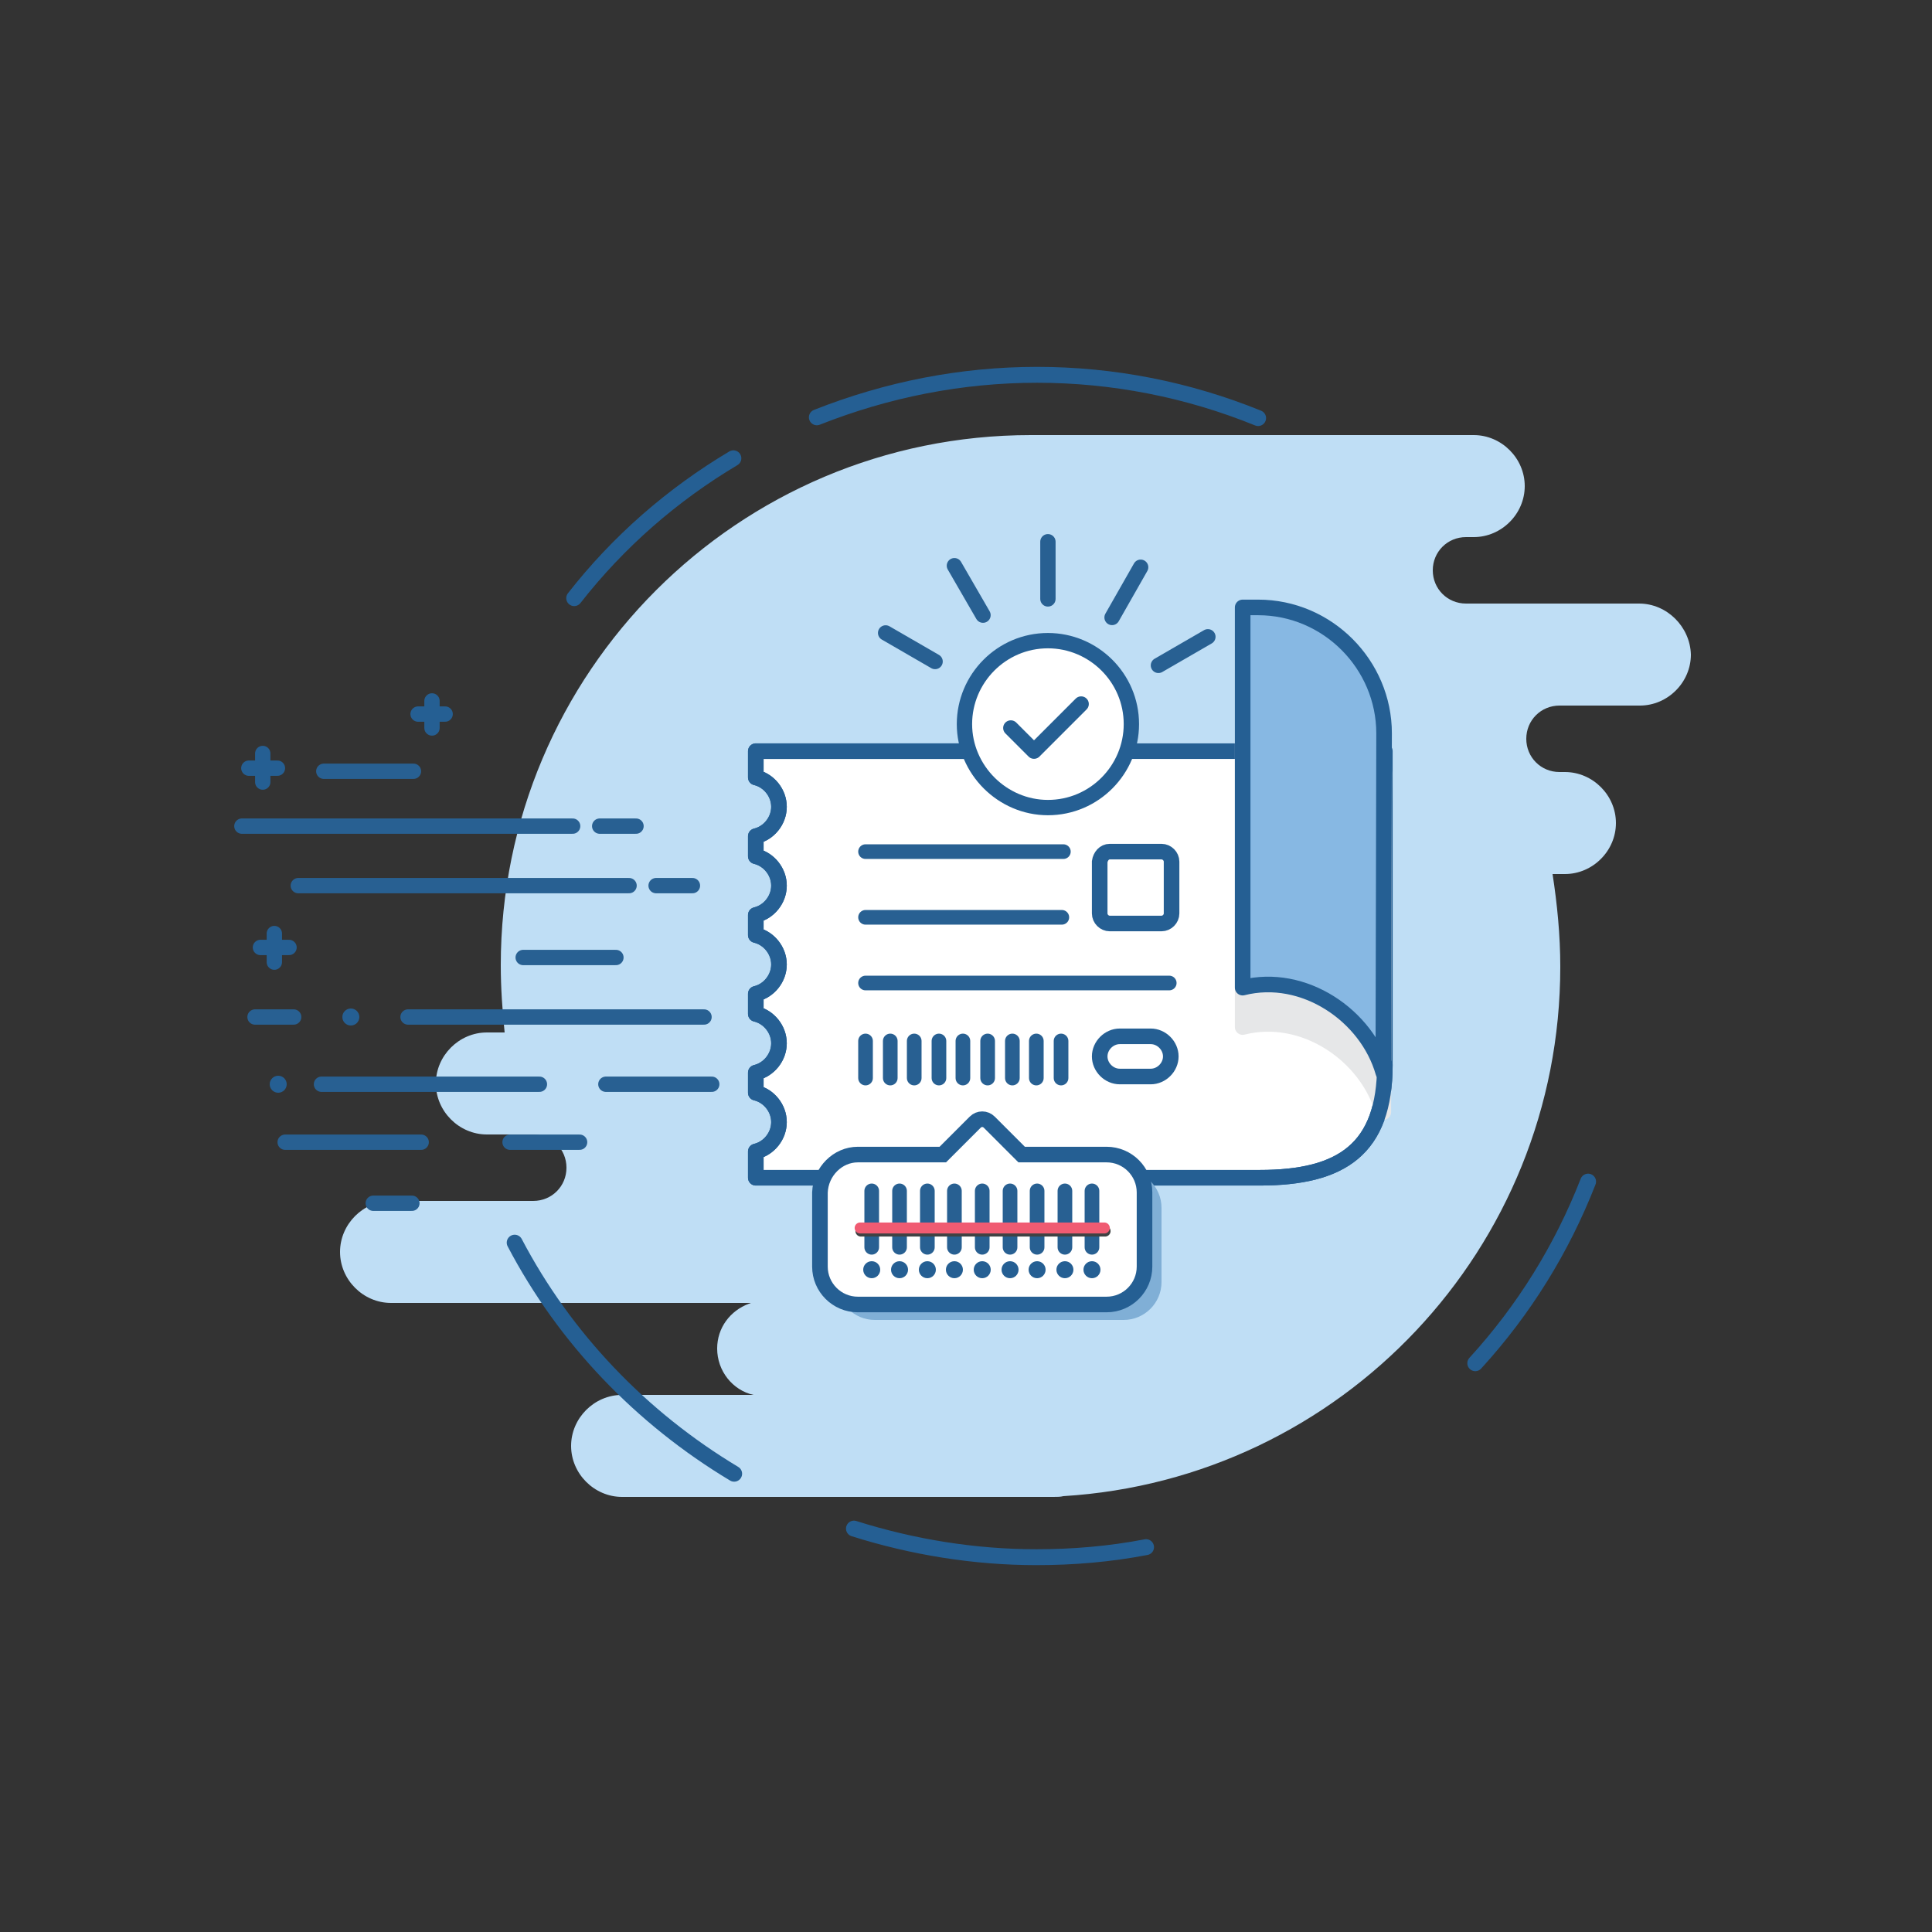 <?xml version="1.0" encoding="utf-8"?>
<!-- Generator: Adobe Illustrator 19.2.0, SVG Export Plug-In . SVG Version: 6.00 Build 0)  -->
<svg version="1.1" id="Layer_1" xmlns="http://www.w3.org/2000/svg" xmlns:xlink="http://www.w3.org/1999/xlink" x="0px" y="0px"
	 viewBox="0 0 250 250" style="enable-background:new 0 0 250 250;" xml:space="preserve">
<rect x="0" y="0" width="250" height="250" fill="#333333" stroke="none"/>
<style type="text/css">
	.st0{fill-rule:evenodd;clip-rule:evenodd;fill:#BFDEF5;}
	
		.st1{fill-rule:evenodd;clip-rule:evenodd;fill:none;stroke:#255F93;stroke-width:2.057;stroke-linecap:round;stroke-linejoin:round;stroke-miterlimit:22.926;}
	
		.st2{fill-rule:evenodd;clip-rule:evenodd;fill:none;stroke:#286092;stroke-width:1.896;stroke-linecap:round;stroke-linejoin:round;stroke-miterlimit:22.926;}
	.st3{fill-rule:evenodd;clip-rule:evenodd;fill:#FFFFFF;stroke:#255F93;stroke-width:1.897;stroke-miterlimit:22.926;}
	.st4{fill-rule:evenodd;clip-rule:evenodd;fill:#286092;stroke:#255F93;stroke-width:1.897;stroke-miterlimit:22.926;}
	.st5{fill-rule:evenodd;clip-rule:evenodd;fill:#D9DBDA;stroke:#255F93;stroke-width:2.331;stroke-miterlimit:22.926;}
	.st6{fill-rule:evenodd;clip-rule:evenodd;fill:#F7F8F9;stroke:#255F93;stroke-width:1.896;stroke-miterlimit:22.926;}
	.st7{fill-rule:evenodd;clip-rule:evenodd;fill:#255F93;}
	.st8{fill-rule:evenodd;clip-rule:evenodd;fill:#FFFFFF;stroke:#255F93;stroke-width:1.896;stroke-miterlimit:22.926;}
	.st9{fill-rule:evenodd;clip-rule:evenodd;fill:#87B8E3;stroke:#255F93;stroke-width:2.018;stroke-miterlimit:22.926;}
	
		.st10{fill-rule:evenodd;clip-rule:evenodd;fill:#FFFFFF;stroke:#255F93;stroke-width:2.018;stroke-linecap:round;stroke-linejoin:round;stroke-miterlimit:22.926;}
	.st11{fill-rule:evenodd;clip-rule:evenodd;fill:#FFFFFF;stroke:#255F93;stroke-width:2.018;stroke-miterlimit:22.926;}
	
		.st12{fill-rule:evenodd;clip-rule:evenodd;fill:none;stroke:#255F93;stroke-width:2.018;stroke-linecap:round;stroke-miterlimit:22.926;stroke-dasharray:2.018,6.055;}
	.st13{fill-rule:evenodd;clip-rule:evenodd;fill:#255F93;stroke:#255F93;stroke-width:2.018;stroke-miterlimit:22.926;}
	
		.st14{fill-rule:evenodd;clip-rule:evenodd;fill:none;stroke:#255F93;stroke-width:1.896;stroke-linecap:round;stroke-linejoin:round;stroke-miterlimit:22.926;}
	.st15{fill-rule:evenodd;clip-rule:evenodd;fill:#D1D3D4;stroke:#255F93;stroke-width:2.018;stroke-miterlimit:22.926;}
	.st16{fill-rule:evenodd;clip-rule:evenodd;fill:none;stroke:#255F93;stroke-width:2.018;stroke-miterlimit:22.926;}
	
		.st17{fill-rule:evenodd;clip-rule:evenodd;fill:none;stroke:#255F93;stroke-width:1.984;stroke-linecap:round;stroke-linejoin:round;stroke-miterlimit:22.926;}
	
		.st18{fill-rule:evenodd;clip-rule:evenodd;fill:none;stroke:#286092;stroke-width:1.984;stroke-linecap:round;stroke-linejoin:round;stroke-miterlimit:22.926;}
	
		.st19{fill-rule:evenodd;clip-rule:evenodd;fill:none;stroke:#255F93;stroke-width:1.984;stroke-linecap:round;stroke-linejoin:round;stroke-miterlimit:22.926;}
	
		.st20{fill-rule:evenodd;clip-rule:evenodd;fill:#E6E7E8;stroke:#E6E7E8;stroke-width:2.018;stroke-linecap:round;stroke-linejoin:round;stroke-miterlimit:22.926;}
	
		.st21{fill-rule:evenodd;clip-rule:evenodd;fill:#87B8E3;stroke:#255F93;stroke-width:2.018;stroke-linecap:round;stroke-linejoin:round;stroke-miterlimit:22.926;}
	
		.st22{fill-rule:evenodd;clip-rule:evenodd;fill:none;stroke:#255F93;stroke-width:2.018;stroke-linecap:round;stroke-linejoin:round;stroke-miterlimit:22.926;}
	
		.st23{fill-rule:evenodd;clip-rule:evenodd;fill:#FFFFFF;stroke:#255F93;stroke-width:1.984;stroke-linecap:round;stroke-linejoin:round;stroke-miterlimit:22.926;}
	.st24{fill-rule:evenodd;clip-rule:evenodd;fill:#80AFD6;}
	
		.st25{fill-rule:evenodd;clip-rule:evenodd;fill:none;stroke:#3F4243;stroke-width:1.417;stroke-linecap:round;stroke-linejoin:round;stroke-miterlimit:22.926;}
	
		.st26{fill-rule:evenodd;clip-rule:evenodd;fill:none;stroke:#F05B72;stroke-width:1.417;stroke-linecap:round;stroke-linejoin:round;stroke-miterlimit:22.926;}
	
		.st27{fill-rule:evenodd;clip-rule:evenodd;fill:#FFFFFF;stroke:#255F93;stroke-width:2.182;stroke-linecap:round;stroke-linejoin:round;stroke-miterlimit:22.926;}
	
		.st28{fill-rule:evenodd;clip-rule:evenodd;fill:#D1D3D4;stroke:#255F93;stroke-width:2.182;stroke-linecap:round;stroke-linejoin:round;stroke-miterlimit:22.926;}
	.st29{fill-rule:evenodd;clip-rule:evenodd;fill:#F05B72;}
	.st30{fill-rule:evenodd;clip-rule:evenodd;fill:#5D9ED5;}
	.st31{fill-rule:evenodd;clip-rule:evenodd;fill:#FFFFFF;stroke:#255F93;stroke-width:1.984;stroke-miterlimit:22.926;}
	.st32{fill-rule:evenodd;clip-rule:evenodd;fill:#FFFFFF;}
	
		.st33{fill-rule:evenodd;clip-rule:evenodd;fill:none;stroke:#255F93;stroke-width:1.984;stroke-linecap:round;stroke-linejoin:round;stroke-miterlimit:10;}
	
		.st34{fill-rule:evenodd;clip-rule:evenodd;fill:#EF413D;stroke:#255F93;stroke-width:1.984;stroke-linejoin:round;stroke-miterlimit:22.926;}
	.st35{fill-rule:evenodd;clip-rule:evenodd;fill:#CEE6F7;}
	
		.st36{fill-rule:evenodd;clip-rule:evenodd;fill:#FFFFFF;stroke:#336296;stroke-width:2.181;stroke-linecap:round;stroke-linejoin:round;stroke-miterlimit:22.926;}
	
		.st37{fill-rule:evenodd;clip-rule:evenodd;fill:#FFFFFF;stroke:#336296;stroke-width:2.182;stroke-linecap:round;stroke-linejoin:round;stroke-miterlimit:22.926;}
	
		.st38{fill-rule:evenodd;clip-rule:evenodd;fill:#FFFFFF;stroke:#336296;stroke-width:2.182;stroke-linecap:round;stroke-linejoin:round;stroke-miterlimit:22.926;}
	.st39{fill:none;stroke:#336296;stroke-width:1.984;stroke-linecap:round;stroke-linejoin:round;stroke-miterlimit:22.926;}
	
		.st40{fill-rule:evenodd;clip-rule:evenodd;fill:#FFFFFF;stroke:#336296;stroke-width:1.903;stroke-linecap:round;stroke-linejoin:round;stroke-miterlimit:22.926;}
	
		.st41{fill-rule:evenodd;clip-rule:evenodd;fill:#FFFFFF;stroke:#336296;stroke-width:2.018;stroke-linecap:round;stroke-linejoin:round;stroke-miterlimit:22.926;}
	
		.st42{fill-rule:evenodd;clip-rule:evenodd;fill:#97C0E6;stroke:#336296;stroke-width:2.018;stroke-linecap:round;stroke-linejoin:round;stroke-miterlimit:22.926;}
	.st43{fill:none;stroke:#336296;stroke-width:1.417;stroke-linecap:round;stroke-linejoin:round;stroke-miterlimit:22.926;}
	.st44{fill:none;stroke:#336296;stroke-width:1.417;stroke-miterlimit:22.926;}
	
		.st45{fill:none;stroke:#E7E7E7;stroke-width:0.85;stroke-linecap:round;stroke-linejoin:round;stroke-miterlimit:22.926;stroke-dasharray:0.85,2.551;}
	.st46{fill:none;stroke:#336396;stroke-width:1.896;stroke-linecap:round;stroke-linejoin:round;stroke-miterlimit:22.926;}
	.st47{fill-rule:evenodd;clip-rule:evenodd;fill:#336296;}
	
		.st48{fill:none;stroke:#97C0E6;stroke-width:0.85;stroke-linecap:round;stroke-linejoin:round;stroke-miterlimit:22.926;stroke-dasharray:0.85,2.551;}
	.st49{fill:none;stroke:#336296;stroke-width:2.018;stroke-miterlimit:22.926;}
	.st50{fill-rule:evenodd;clip-rule:evenodd;fill:#F79332;stroke:#336296;stroke-width:2.018;stroke-miterlimit:22.926;}
	.st51{fill-rule:evenodd;clip-rule:evenodd;fill:#FFFFFF;stroke:#336296;stroke-width:2.018;stroke-miterlimit:22.926;}
	.st52{fill:none;stroke:#336296;stroke-width:2.057;stroke-linecap:round;stroke-linejoin:round;stroke-miterlimit:22.926;}
	.st53{fill:none;stroke:#336296;stroke-width:2.018;stroke-linecap:round;stroke-linejoin:round;stroke-miterlimit:22.926;}
	.st54{fill:none;stroke:#336296;stroke-width:2.018;stroke-linecap:round;stroke-linejoin:round;stroke-miterlimit:10;}
</style>
<path class="st0" d="M212.1,78.1h-17.2h-5.2c-2.4,0-4.3-1.9-4.3-4.3v0c0-2.4,1.9-4.3,4.3-4.3h1c3.6,0,6.6-3,6.6-6.6
	c0-3.6-3-6.6-6.6-6.6h-55.8c-0.1,0-0.3,0-0.4,0c-0.4,0-0.7,0-1.1,0c-37.9,0-68.6,30.7-68.6,68.6c0,2.9,0.2,5.8,0.5,8.7H63
	c-3.6,0-6.6,3-6.6,6.6v0c0,3.6,3,6.6,6.6,6.6h5.2H69c2.4,0,4.3,1.9,4.3,4.3v0c0,2.4-1.9,4.3-4.3,4.3h-1.6H50.6c-3.6,0-6.6,3-6.6,6.6
	v0c0,3.6,3,6.6,6.6,6.6h29.7h17c0,0-0.1,0-0.1,0c-0.1,0-0.2,0.1-0.3,0.1c-2.4,0.9-4.1,3.1-4.1,5.8c0,2.9,2,5.4,4.7,6h-4.7H80.5
	c-3.6,0-6.6,3-6.6,6.6v0c0,3.6,3,6.6,6.6,6.6h52.8h3c0.5,0,0.9,0,1.3-0.1c35.9-2.2,64.3-32,64.3-68.5c0-4.1-0.4-8.1-1-12h1.6
	c3.6,0,6.6-3,6.6-6.6v0c0-3.6-3-6.6-6.6-6.6h-0.7c-2.4,0-4.3-1.9-4.3-4.3v0c0-2.4,1.9-4.3,4.3-4.3h10.4c3.6,0,6.6-3,6.6-6.6v0
	C218.7,81.1,215.7,78.1,212.1,78.1z"/>
<path class="st10" d="M97.8,97.2v3.4c1.7,0.4,3,2,3,3.8c0,1.8-1.3,3.4-3,3.8v2.6c1.7,0.4,3,2,3,3.8s-1.3,3.4-3,3.8v2.6
	c1.7,0.4,3,2,3,3.8s-1.3,3.4-3,3.8v2.6c1.7,0.4,3,2,3,3.8c0,1.8-1.3,3.4-3,3.8v2.6c1.7,0.4,3,2,3,3.8c0,1.8-1.3,3.4-3,3.8v3.4h46.9
	h18.2h0.1v0c10.6,0,16.2-3.7,16.2-14.6V97.2h-34.4v0H97.8z"/>
<line class="st2" x1="137.6" y1="110.2" x2="112" y2="110.2"/>
<line class="st2" x1="137.4" y1="118.7" x2="112" y2="118.7"/>
<path class="st16" d="M143.6,110.2h6.7c0.7,0,1.3,0.6,1.3,1.3v6.7c0,0.7-0.6,1.3-1.3,1.3h-6.7c-0.7,0-1.3-0.6-1.3-1.3v-6.7
	C142.4,110.8,142.9,110.2,143.6,110.2z"/>
<line class="st2" x1="151.3" y1="127.2" x2="112" y2="127.2"/>
<path class="st16" d="M144.9,134.1h4c1.4,0,2.6,1.2,2.6,2.6v0c0,1.4-1.2,2.6-2.6,2.6h-4c-1.4,0-2.6-1.2-2.6-2.6v0
	C142.3,135.3,143.5,134.1,144.9,134.1z"/>
<line class="st17" x1="35.5" y1="124.5" x2="35.5" y2="120.8"/>
<line class="st17" x1="33.7" y1="122.6" x2="37.4" y2="122.6"/>
<line class="st18" x1="38" y1="131.6" x2="33" y2="131.6"/>
<line class="st18" x1="91.1" y1="131.6" x2="52.8" y2="131.6"/>
<line class="st18" x1="53.3" y1="155.7" x2="48.3" y2="155.7"/>
<line class="st18" x1="69.8" y1="140.3" x2="41.6" y2="140.3"/>
<line class="st17" x1="34" y1="101.2" x2="34" y2="97.5"/>
<line class="st17" x1="32.2" y1="99.4" x2="35.9" y2="99.4"/>
<line class="st18" x1="79.7" y1="123.9" x2="67.7" y2="123.9"/>
<line class="st18" x1="54.5" y1="147.8" x2="36.9" y2="147.8"/>
<circle class="st7" cx="45.4" cy="131.6" r="1.1"/>
<line class="st18" x1="66" y1="147.8" x2="75" y2="147.8"/>
<line class="st18" x1="41.9" y1="99.8" x2="53.5" y2="99.8"/>
<circle class="st7" cx="36" cy="140.3" r="1.1"/>
<line class="st18" x1="92.1" y1="140.3" x2="78.4" y2="140.3"/>
<line class="st18" x1="77.6" y1="106.9" x2="82.3" y2="106.9"/>
<line class="st18" x1="31.3" y1="106.9" x2="74.1" y2="106.9"/>
<line class="st18" x1="84.9" y1="114.6" x2="89.6" y2="114.6"/>
<line class="st18" x1="38.6" y1="114.6" x2="81.4" y2="114.6"/>
<line class="st19" x1="55.9" y1="94.2" x2="55.9" y2="90.7"/>
<line class="st17" x1="54.1" y1="92.4" x2="57.6" y2="92.4"/>
<path class="st1" d="M205.5,152.9c-3.4,8.7-8.3,16.6-14.6,23.5"/>
<path class="st1" d="M95,190.7c-12-7.2-21.9-17.5-28.4-29.9"/>
<path class="st1" d="M148.3,200.2c-4.7,0.9-9.4,1.3-14.2,1.3c-8,0-16-1.3-23.6-3.7"/>
<path class="st1" d="M105.7,54c9.1-3.6,18.7-5.5,28.5-5.5c9.8,0,19.5,1.9,28.6,5.6"/>
<path class="st1" d="M74.3,77.4C80,70.1,87,64,94.9,59.3"/>
<path class="st20" d="M160.8,83.7v49.2c7.9-2,16.1,3.6,18.2,11l0.1-43.9c0-8.9-7.3-16.3-16.3-16.3H160.8z"/>
<path class="st21" d="M160.8,78.6v49.2c7.9-2,16.1,3.6,18.2,11l0.1-43.9c0-8.9-7.3-16.3-16.3-16.3H160.8z"/>
<path class="st22" d="M144.7,97.2L144.7,97.2l-46.9,0v3.4c1.7,0.4,3,2,3,3.8c0,1.8-1.3,3.4-3,3.8v2.6c1.7,0.4,3,2,3,3.8
	s-1.3,3.4-3,3.8v2.6c1.7,0.4,3,2,3,3.8s-1.3,3.4-3,3.8v2.6c1.7,0.4,3,2,3,3.8c0,1.8-1.3,3.4-3,3.8v2.6c1.7,0.4,3,2,3,3.8
	c0,1.8-1.3,3.4-3,3.8v3.4h46.9h18.2h0.1v0c10.6,0,16.2-3.7,16.2-14.6"/>
<path class="st23" d="M135.6,104.5c6,0,10.8-4.9,10.8-10.8c0-6-4.9-10.8-10.8-10.8c-6,0-10.8,4.9-10.8,10.8
	C124.8,99.6,129.7,104.5,135.6,104.5z"/>
<polyline class="st17" points="139.9,91.1 133.8,97.2 130.8,94.2 "/>
<line class="st2" x1="112" y1="139.5" x2="112" y2="134.7"/>
<line class="st2" x1="115.2" y1="139.5" x2="115.2" y2="134.7"/>
<line class="st2" x1="118.3" y1="139.5" x2="118.3" y2="134.7"/>
<line class="st2" x1="121.5" y1="139.5" x2="121.5" y2="134.7"/>
<line class="st2" x1="124.6" y1="139.5" x2="124.6" y2="134.7"/>
<line class="st2" x1="127.8" y1="139.5" x2="127.8" y2="134.7"/>
<line class="st2" x1="131" y1="139.5" x2="131" y2="134.7"/>
<path class="st24" d="M113.2,151.4h11l4.2-4.2c0.5-0.5,1.3-0.5,1.8,0l4.2,4.2h11c2.7,0,4.9,2.2,4.9,4.9v9.6c0,2.7-2.2,4.9-4.9,4.9
	h-32.2c-2.7,0-4.9-2.2-4.9-4.9v-9.6C108.3,153.6,110.5,151.4,113.2,151.4z"/>
<line class="st2" x1="134.1" y1="139.5" x2="134.1" y2="134.7"/>
<line class="st2" x1="137.3" y1="139.5" x2="137.3" y2="134.7"/>
<path class="st11" d="M111,149.4h11l4.2-4.2c0.5-0.5,1.3-0.5,1.8,0l4.2,4.2h11c2.7,0,4.9,2.2,4.9,4.9v9.6c0,2.7-2.2,4.9-4.9,4.9H111
	c-2.7,0-4.9-2.2-4.9-4.9v-9.6C106.2,151.6,108.4,149.4,111,149.4z"/>
<line class="st2" x1="112.8" y1="161.4" x2="112.8" y2="154.1"/>
<line class="st2" x1="116.4" y1="161.4" x2="116.4" y2="154.1"/>
<line class="st2" x1="120" y1="161.4" x2="120" y2="154.1"/>
<line class="st2" x1="123.5" y1="161.4" x2="123.5" y2="154.1"/>
<line class="st2" x1="127.1" y1="161.4" x2="127.1" y2="154.1"/>
<line class="st2" x1="130.7" y1="161.4" x2="130.7" y2="154.1"/>
<line class="st2" x1="134.2" y1="161.4" x2="134.2" y2="154.1"/>
<line class="st2" x1="137.8" y1="161.4" x2="137.8" y2="154.1"/>
<line class="st2" x1="141.3" y1="161.4" x2="141.3" y2="154.1"/>
<line class="st25" x1="143" y1="159.3" x2="111.4" y2="159.3"/>
<line class="st26" x1="142.9" y1="158.9" x2="111.3" y2="158.9"/>
<circle class="st7" cx="112.8" cy="164.3" r="1.1"/>
<circle class="st7" cx="116.4" cy="164.3" r="1.1"/>
<circle class="st7" cx="120" cy="164.3" r="1.1"/>
<circle class="st7" cx="123.5" cy="164.3" r="1.1"/>
<circle class="st7" cx="127.1" cy="164.3" r="1.1"/>
<circle class="st7" cx="130.7" cy="164.3" r="1.1"/>
<circle class="st7" cx="134.2" cy="164.3" r="1.1"/>
<circle class="st7" cx="137.8" cy="164.3" r="1.1"/>
<circle class="st7" cx="141.3" cy="164.3" r="1.1"/>
<line class="st18" x1="135.6" y1="77.5" x2="135.6" y2="70.1"/>
<line class="st18" x1="127.2" y1="79.6" x2="123.5" y2="73.2"/>
<line class="st18" x1="121" y1="85.6" x2="114.6" y2="81.9"/>
<line class="st18" x1="143.9" y1="79.9" x2="147.6" y2="73.4"/>
<line class="st18" x1="149.9" y1="86.1" x2="156.3" y2="82.4"/>
</svg>
